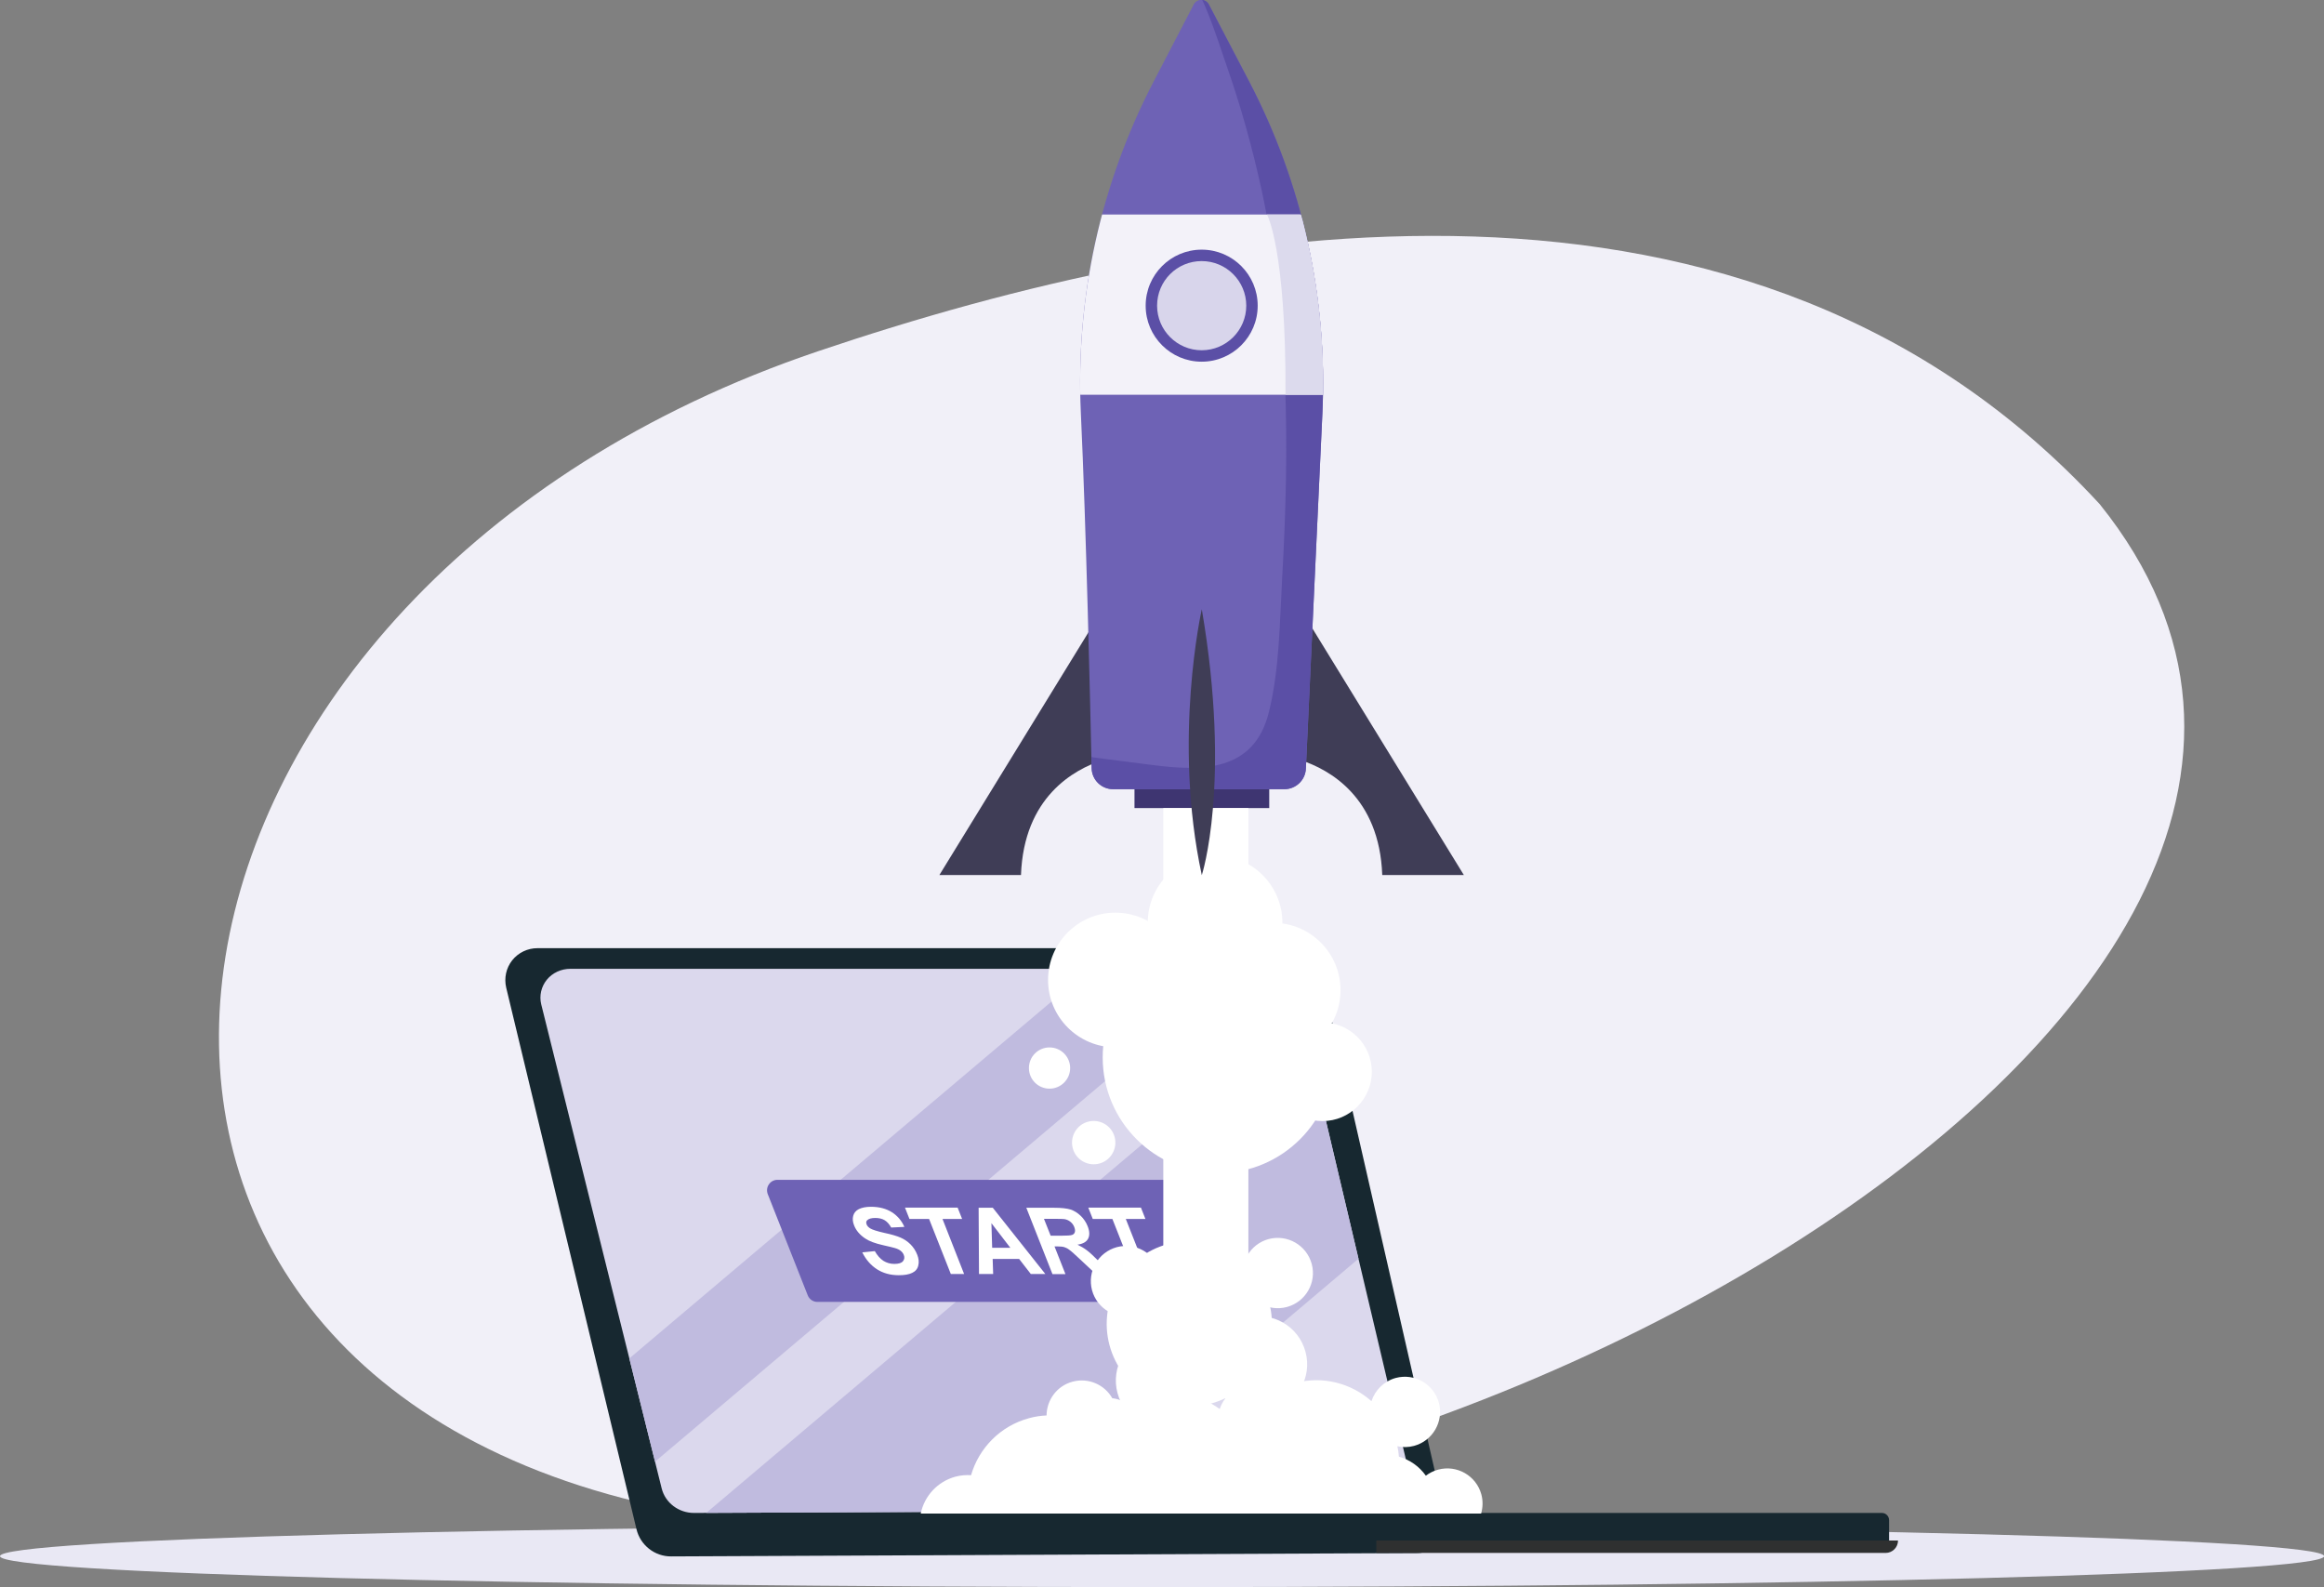<?xml version="1.0" encoding="utf-8"?>
<!-- Generator: Adobe Illustrator 25.4.1, SVG Export Plug-In . SVG Version: 6.00 Build 0)  -->
<svg version="1.1" id="Layer_1" xmlns="http://www.w3.org/2000/svg" xmlns:xlink="http://www.w3.org/1999/xlink" x="0px" y="0px"
	 viewBox="0 0 1871.3 1277.9" style="enable-background:new 0 0 1871.3 1277.9;" xml:space="preserve">
<rect x="0" y="0" width="1871.3" height="1277.9" fill="#808080" stroke="none"/>
<style type="text/css">
	.st0{fill-rule:evenodd;clip-rule:evenodd;fill:#E9E8F4;}
	.st1{fill-rule:evenodd;clip-rule:evenodd;fill:#F1F0F8;}
	.st2{fill-rule:evenodd;clip-rule:evenodd;fill:#172830;}
	.st3{fill-rule:evenodd;clip-rule:evenodd;fill:#2F3030;}
	.st4{fill-rule:evenodd;clip-rule:evenodd;fill:#DBD8ED;}
	
		.st5{clip-path:url(#SVGID_00000034056878189636734120000009729837787831697035_);fill-rule:evenodd;clip-rule:evenodd;fill:#C0BBDF;}
	
		.st6{clip-path:url(#SVGID_00000034056878189636734120000009729837787831697035_);fill-rule:evenodd;clip-rule:evenodd;fill:#6E62B5;}
	.st7{clip-path:url(#SVGID_00000034056878189636734120000009729837787831697035_);fill:#FFFFFF;}
	.st8{fill-rule:evenodd;clip-rule:evenodd;fill:#3F3D56;}
	.st9{fill-rule:evenodd;clip-rule:evenodd;fill:#3E3571;}
	.st10{fill-rule:evenodd;clip-rule:evenodd;fill:#FFFFFF;}
	.st11{fill-rule:evenodd;clip-rule:evenodd;fill:#6E62B5;}
	
		.st12{clip-path:url(#SVGID_00000001625230268120388460000010144931112044608687_);fill-rule:evenodd;clip-rule:evenodd;fill:#5B4FA6;}
	
		.st13{clip-path:url(#SVGID_00000001625230268120388460000010144931112044608687_);fill-rule:evenodd;clip-rule:evenodd;fill:#F3F2F9;}
	
		.st14{clip-path:url(#SVGID_00000001625230268120388460000010144931112044608687_);fill-rule:evenodd;clip-rule:evenodd;fill:#DCDAED;}
	.st15{fill-rule:evenodd;clip-rule:evenodd;fill:#5B4FA6;}
	.st16{fill-rule:evenodd;clip-rule:evenodd;fill:#D8D5EB;}
</style>
<g>
	<path class="st0" d="M935.7,1228c516.4,0,935.7,11.2,935.7,24.9c0,13.8-419.3,24.9-935.7,24.9S0,1266.7,0,1252.9
		C0,1239.1,419.3,1228,935.7,1228L935.7,1228z"/>
	<path class="st1" d="M1690.7,405.9c-281-304.6-718.7-229-1032.3-123C97.6,472.4-4,1083.8,513.3,1209.2
		C1046.1,1338.3,2025.2,821.4,1690.7,405.9L1690.7,405.9z"/>
	<path class="st2" d="M1101.1,1218.1c0,0,363.5,0,414.2,0c1.6,0,3,0.6,4.1,1.7c1.1,1.1,1.7,2.6,1.7,4.1c0,6.6,0,16.4,0,16.4h-420.1
		V1218.1L1101.1,1218.1z"/>
	<path class="st2" d="M407.6,795.2c-1.8-7.7-0.1-15.8,4.8-22c4.9-6.2,12.4-9.8,20.3-9.8c116.8,0,511.1,0,605.8,0
		c12,0,22.5,8.3,25.2,20.1c17.5,76.4,79.8,349.3,100.2,438.4c1.6,6.9-0.1,14.1-4.5,19.7c-4.4,5.5-11.1,8.8-18.1,8.8
		c-110.4,0.5-502.2,2.3-600.8,2.7c-13.3,0.1-24.9-9-28-21.9C493.6,1152.6,429.8,887.3,407.6,795.2L407.6,795.2z"/>
	<path class="st3" d="M1108.2,1240.3h420.1c0,0,0,0,0,0c0,5.5-4.5,10-10,10c-63.7,0-410.1,0-410.1,0V1240.3L1108.2,1240.3z"/>
	<path class="st4" d="M435.8,808.6c-1.7-6.9,0-14.2,4.5-19.8c4.6-5.6,11.6-8.8,19-8.8c108.4,0,472.1,0,560.1,0
		c11.3,0,21.1,7.5,23.6,18.1c16.2,68.5,73.8,312.3,92.6,392c1.5,6.2-0.1,12.7-4.2,17.7c-4.1,5-10.4,7.9-17,7.9
		c-102.4,0.4-463.8,2-555.4,2.4c-12.4,0.1-23.3-8.1-26.2-19.7C515.3,1128.1,456.4,891.1,435.8,808.6L435.8,808.6z"/>
	<g>
		<defs>
			<path id="SVGID_1_" d="M435.8,808.6c-1.7-6.9,0-14.2,4.5-19.8c4.6-5.6,11.6-8.8,19-8.8c108.4,0,472.1,0,560.1,0
				c11.3,0,21.1,7.5,23.6,18.1c16.2,68.5,73.8,312.3,92.6,392c1.5,6.2-0.1,12.7-4.2,17.7c-4.1,5-10.4,7.9-17,7.9
				c-102.4,0.4-463.8,2-555.4,2.4c-12.4,0.1-23.3-8.1-26.2-19.7C515.3,1128.1,456.4,891.1,435.8,808.6L435.8,808.6z"/>
		</defs>
		<clipPath id="SVGID_00000131337916297599339490000015389856222979310270_">
			<use xlink:href="#SVGID_1_"  style="overflow:visible;"/>
		</clipPath>
		
			<polygon style="clip-path:url(#SVGID_00000131337916297599339490000015389856222979310270_);fill-rule:evenodd;clip-rule:evenodd;fill:#C0BBDF;" points="
			1069.1,795 1187.1,934.6 579.8,1448.1 461.7,1308.5 1069.1,795 		"/>
		
			<polygon style="clip-path:url(#SVGID_00000131337916297599339490000015389856222979310270_);fill-rule:evenodd;clip-rule:evenodd;fill:#C0BBDF;" points="
			975.7,697.3 1025.3,755.9 417.9,1269.4 368.3,1210.7 975.7,697.3 		"/>
		
			<path style="clip-path:url(#SVGID_00000131337916297599339490000015389856222979310270_);fill-rule:evenodd;clip-rule:evenodd;fill:#6E62B5;" d="
			M969.4,955.2c-1.3-3.2-4.3-5.3-7.8-5.3c-39.9,0-278.5,0-335.6,0c-2.8,0-5.4,1.4-6.9,3.7c-1.6,2.3-1.9,5.2-0.9,7.8
			c8.4,21.3,26.1,66.2,32.2,81.5c1.3,3.2,4.3,5.3,7.8,5.3c39.9,0,278.5,0,335.6,0c2.8,0,5.4-1.4,6.9-3.7c1.6-2.3,1.9-5.2,0.9-7.8
			C993.2,1015.5,975.5,970.6,969.4,955.2L969.4,955.2z"/>
		<path style="clip-path:url(#SVGID_00000131337916297599339490000015389856222979310270_);fill:#FFFFFF;" d="M694.3,1008.3l10.1-1
			c2,3.5,4.3,6.1,6.9,7.8c2.6,1.6,5.5,2.5,8.8,2.5c3.5,0,5.8-0.7,7-2.2c1.2-1.5,1.4-3.2,0.6-5.1c-0.5-1.3-1.3-2.3-2.4-3.2
			c-1.1-0.9-2.7-1.7-4.8-2.3c-1.4-0.4-4.6-1.2-9.5-2.3c-6.3-1.4-11.1-3.2-14.2-5.3c-4.4-2.9-7.5-6.5-9.1-10.7
			c-1.1-2.7-1.3-5.3-0.7-7.6s2.1-4.2,4.5-5.4c2.4-1.2,5.7-1.9,9.8-1.9c6.7,0,12.3,1.5,16.9,4.4c4.5,2.9,7.9,6.9,10,11.8l-10.6,0.5
			c-1.5-2.7-3.3-4.7-5.3-5.9c-2-1.2-4.5-1.8-7.5-1.8c-3.1,0-5.3,0.6-6.6,1.9c-0.8,0.8-0.9,1.9-0.4,3.3c0.5,1.3,1.5,2.3,2.9,3.2
			c1.8,1.1,5.6,2.3,11.3,3.6c5.7,1.2,10.1,2.5,13.1,3.8c3,1.3,5.7,3.1,8,5.4c2.3,2.3,4.2,5.1,5.5,8.5c1.2,3.1,1.5,5.9,0.8,8.6
			c-0.6,2.7-2.3,4.7-4.9,5.9c-2.6,1.3-6.2,1.9-10.8,1.9c-6.7,0-12.5-1.6-17.4-4.7C701.3,1018.8,697.3,1014.3,694.3,1008.3
			L694.3,1008.3z"/>
		<polygon style="clip-path:url(#SVGID_00000131337916297599339490000015389856222979310270_);fill:#FFFFFF;" points="765.6,1025.7 
			748.1,981.4 732.3,981.4 728.7,972.3 771.1,972.3 774.7,981.4 758.9,981.4 776.3,1025.7 765.6,1025.7 		"/>
		<path style="clip-path:url(#SVGID_00000131337916297599339490000015389856222979310270_);fill:#FFFFFF;" d="M841.7,1025.7h-11.7
			l-9.4-12.1h-21.3l0.4,12.1h-11.4l-0.3-53.3h11.4L841.7,1025.7L841.7,1025.7z M813.5,1004.6l-15.2-19.8l0.6,19.8H813.5
			L813.5,1004.6z"/>
		<path style="clip-path:url(#SVGID_00000131337916297599339490000015389856222979310270_);fill:#FFFFFF;" d="M847.4,1025.7
			l-21-53.3H849c5.7,0,10,0.5,13,1.4c3,1,5.7,2.7,8.2,5.1c2.5,2.4,4.4,5.3,5.6,8.4c1.6,4,1.7,7.3,0.4,9.9c-1.3,2.6-4.2,4.3-8.6,4.9
			c2.9,1.4,5.4,2.9,7.5,4.5c2.2,1.6,5.3,4.5,9.5,8.7l10.6,10.4h-12.9l-12.4-11.6c-4.4-4.1-7.3-6.8-8.8-7.8c-1.4-1.1-2.8-1.8-4.1-2.2
			c-1.3-0.4-3.2-0.6-5.7-0.6h-2.2l8.8,22.3H847.4L847.4,1025.7z M846,994.9h8c5.2,0,8.3-0.2,9.4-0.7c1.1-0.4,1.8-1.2,2.1-2.3
			c0.3-1.1,0.1-2.4-0.5-4c-0.7-1.8-1.8-3.2-3.2-4.3c-1.4-1.1-3-1.8-4.9-2.1c-0.9-0.1-3.6-0.2-7.9-0.2h-8.4L846,994.9L846,994.9z"/>
		<polygon style="clip-path:url(#SVGID_00000131337916297599339490000015389856222979310270_);fill:#FFFFFF;" points="913.2,1025.7 
			895.7,981.4 879.9,981.4 876.3,972.3 918.7,972.3 922.3,981.4 906.5,981.4 924,1025.7 913.2,1025.7 		"/>
	</g>
	<path class="st8" d="M887.8,612c-23,7.5-63.4,29.6-65.7,92.5h-65.7l131.5-214.1V612L887.8,612z"/>
	<polygon class="st9" points="1022,605.4 913.5,605.4 913.5,650.6 1022,650.6 1022,605.4 	"/>
	<path class="st10" d="M1025.2,743c29.9,0,54.2,24.3,54.2,54.2c0,29.9-24.3,54.2-54.2,54.2c-29.9,0-54.2-24.3-54.2-54.2
		C971,767.3,995.3,743,1025.2,743L1025.2,743z"/>
	<path class="st10" d="M947.2,1148.9c-20.6,5.5-41.9-6.7-47.4-27.4c-5.5-20.6,6.7-41.9,27.4-47.4c20.6-5.5,41.9,6.7,47.4,27.4
		C980.1,1122.1,967.8,1143.4,947.2,1148.9L947.2,1148.9z"/>
	<path class="st10" d="M1064.9,823.2c21.9,0,39.7,17.8,39.7,39.7c0,21.9-17.8,39.7-39.7,39.7c-21.9,0-39.7-17.8-39.7-39.7
		C1025.2,841,1043,823.2,1064.9,823.2L1064.9,823.2z"/>
	<polygon class="st10" points="1005.2,650.6 936.7,650.6 936.7,1093.3 1005.2,1093.3 1005.2,650.6 	"/>
	<path class="st10" d="M845.1,843.3c9.2,0,16.6,7.5,16.6,16.6c0,9.2-7.5,16.6-16.6,16.6c-9.2,0-16.6-7.4-16.6-16.6
		C828.5,850.7,835.9,843.3,845.1,843.3L845.1,843.3z"/>
	<path class="st10" d="M1036.2,1052.3c-15.1,4-30.6-4.9-34.7-20c-4-15.1,4.9-30.6,20-34.7c15.1-4,30.6,4.9,34.7,20
		C1060.3,1032.7,1051.3,1048.2,1036.2,1052.3L1036.2,1052.3z"/>
	<path class="st10" d="M914,1058.8c-15.1,4-30.6-4.9-34.7-20c-4-15.1,4.9-30.6,20-34.7c15.1-4,30.6,4.9,34.7,20
		C938,1039.2,929.1,1054.7,914,1058.8L914,1058.8z"/>
	<path class="st10" d="M885.2,936.8c-9.3,2.5-18.9-3-21.4-12.3c-2.5-9.3,3-18.9,12.3-21.4c9.3-2.5,18.9,3,21.4,12.3
		C900,924.7,894.5,934.3,885.2,936.8L885.2,936.8z"/>
	<path class="st10" d="M978.4,688.7c29.9,0,54.2,24.3,54.2,54.2c0,29.9-24.3,54.2-54.2,54.2s-54.2-24.3-54.2-54.2
		C924.1,713,948.4,688.7,978.4,688.7L978.4,688.7z"/>
	<path class="st10" d="M898.1,734.8c29.9,0,54.2,24.3,54.2,54.2c0,29.9-24.3,54.2-54.2,54.2c-29.9,0-54.2-24.3-54.2-54.2
		C843.9,759.1,868.2,734.8,898.1,734.8L898.1,734.8z"/>
	<path class="st10" d="M1023.8,1135.8c-20.6,5.5-41.9-6.7-47.4-27.4c-5.5-20.6,6.7-41.9,27.4-47.4c20.6-5.5,41.9,6.7,47.4,27.4
		C1056.8,1109,1044.5,1130.2,1023.8,1135.8L1023.8,1135.8z"/>
	<path class="st10" d="M981,758.3c51.4,0,93.1,41.7,93.1,93.1c0,51.4-41.7,93.1-93.1,93.1c-51.4,0-93.1-41.7-93.1-93.1
		C887.8,800,929.5,758.3,981,758.3L981,758.3z"/>
	<path class="st10" d="M974.9,1130.1c-35.5,9.5-72-11.6-81.5-47c-9.5-35.5,11.6-72,47-81.5c35.5-9.5,72,11.6,81.5,47
		C1031.4,1084.1,1010.3,1120.6,974.9,1130.1L974.9,1130.1z"/>
	<path class="st8" d="M1047.3,612c23,7.5,63.4,29.6,65.7,92.5h65.7l-131.5-214.1V612L1047.3,612z"/>
	<path class="st11" d="M928.9,65.7c-42.7,82.1-62.9,174-58.6,266.4c4.3,91.8,7.6,237.2,8.7,286.4c0.2,9.4,7.9,16.9,17.3,16.9
		c32.9,0,105.3,0,137.9,0c9.2,0,16.9-7.3,17.3-16.5c2.3-48.7,9-194.2,13.3-286.2c4.3-92.8-16.1-185.2-59.2-267.5
		c-17.8-34-32.2-61.6-32.2-61.6c-1.2-2.3-3.5-3.7-6.1-3.7c-2.6,0-4.9,1.4-6.1,3.7C961.2,3.7,946.7,31.5,928.9,65.7L928.9,65.7z"/>
	<g>
		<defs>
			<path id="SVGID_00000120521853576658292830000010928999618860260534_" d="M928.9,65.7c-42.7,82.1-62.9,174-58.6,266.4
				c4.3,91.8,7.6,237.2,8.7,286.4c0.2,9.4,7.9,16.9,17.3,16.9c32.9,0,105.3,0,137.9,0c9.2,0,16.9-7.3,17.3-16.5
				c2.3-48.7,9-194.2,13.3-286.2c4.3-92.8-16.1-185.2-59.2-267.5c-17.8-34-32.2-61.6-32.2-61.6c-1.2-2.3-3.5-3.7-6.1-3.7
				c-2.6,0-4.9,1.4-6.1,3.7C961.2,3.7,946.7,31.5,928.9,65.7L928.9,65.7z"/>
		</defs>
		<clipPath id="SVGID_00000158746040456714354170000002971714790985761943_">
			<use xlink:href="#SVGID_00000120521853576658292830000010928999618860260534_"  style="overflow:visible;"/>
		</clipPath>
		
			<path style="clip-path:url(#SVGID_00000158746040456714354170000002971714790985761943_);fill-rule:evenodd;clip-rule:evenodd;fill:#5B4FA6;" d="
			M962.8-10.3c9.8,16.5,19.8,48.7,24.6,62.4c11.5,32.7,20.9,66.4,28.3,100.2c22.5,103.5,22.6,208.1,16.7,313.3
			c-2,35.6-2.1,73-10.7,107.8c-12,48.3-54,47.8-95.5,42.3c-18.9-2.5-38-4.7-56.8-7.5c-1.8-0.3-3.8-0.6-3.9,1.7
			c-0.5,9.3,2.2,20.2,4,29.3c8,38.7,37.2,31.1,69.3,28.4c21.5-1.8,43.1-2.4,64.7-2.9c30.1-0.7,79.3,9,93.6-26.3
			c17.9-44,8.5-113.4,9.2-160.5c2-127.8,24.2-264.8-30.1-385.3C1056,48.1,1014,1.5,962.8-10.3L962.8-10.3z"/>
		
			<polygon style="clip-path:url(#SVGID_00000158746040456714354170000002971714790985761943_);fill-rule:evenodd;clip-rule:evenodd;fill:#F3F2F9;" points="
			1102.2,172.7 832.9,172.7 832.9,317.8 1102.2,317.8 1102.2,172.7 		"/>
		
			<path style="clip-path:url(#SVGID_00000158746040456714354170000002971714790985761943_);fill-rule:evenodd;clip-rule:evenodd;fill:#DCDAED;" d="
			M1046.8,172.7h-26.6c0,0,15.4,27.5,14.9,145.1h30.3C1065.3,317.8,1079.2,242.5,1046.8,172.7L1046.8,172.7z"/>
	</g>
	<path class="st15" d="M967.6,201c24.9,0,45.1,20.2,45.1,45.1c0,24.9-20.2,45.1-45.1,45.1s-45.1-20.2-45.1-45.1
		C922.5,221.2,942.7,201,967.6,201L967.6,201z"/>
	<path class="st16" d="M967.6,210.2c19.8,0,35.9,16.1,35.9,35.9c0,19.8-16.1,35.9-35.9,35.9c-19.8,0-35.9-16.1-35.9-35.9
		C931.7,226.2,947.7,210.2,967.6,210.2L967.6,210.2z"/>
	<path class="st8" d="M967.7,490.5c0,0-23.7,104.7,0,214.1C967.7,704.6,991.7,631.1,967.7,490.5L967.7,490.5z"/>
	<path class="st10" d="M741.4,1218.5c2.9-13.9,13.3-25.6,27.9-29.6c4.2-1.1,8.5-1.5,12.6-1.2c6.3-21.7,23.4-39.6,46.7-45.9
		c4.7-1.3,9.4-2,14.1-2.2c0.1-12.5,8.4-23.9,21-27.2c12.7-3.4,25.7,2.4,31.9,13.3c5,0.6,9.7,2.5,13.6,5.5c5.1-3.1,10.8-5.5,16.8-7.1
		c20.1-5.4,40.5-1,56.1,10.3c2.9-8.8,10-16,19.6-18.5c8.7-2.3,17.6-0.3,24.3,4.7c5.1-3.1,10.8-5.5,16.8-7.1
		c22.4-6,45.3,0.2,61.5,14.6c2.9-8.8,10-16.1,19.6-18.7c15.1-4,30.6,4.9,34.7,20c4,15.1-4.9,30.6-20,34.7c-4.5,1.2-9.1,1.3-13.4,0.3
		c0.6,2.8,1,5.6,1.2,8.4c8.7,2.4,16.4,7.8,21.7,15.3c2.9-2.2,6.2-3.9,10-4.9c15.1-4,30.6,4.9,34.7,20c1.4,5.2,1.2,10.5-0.2,15.4
		H741.4L741.4,1218.5z"/>
</g>
</svg>
